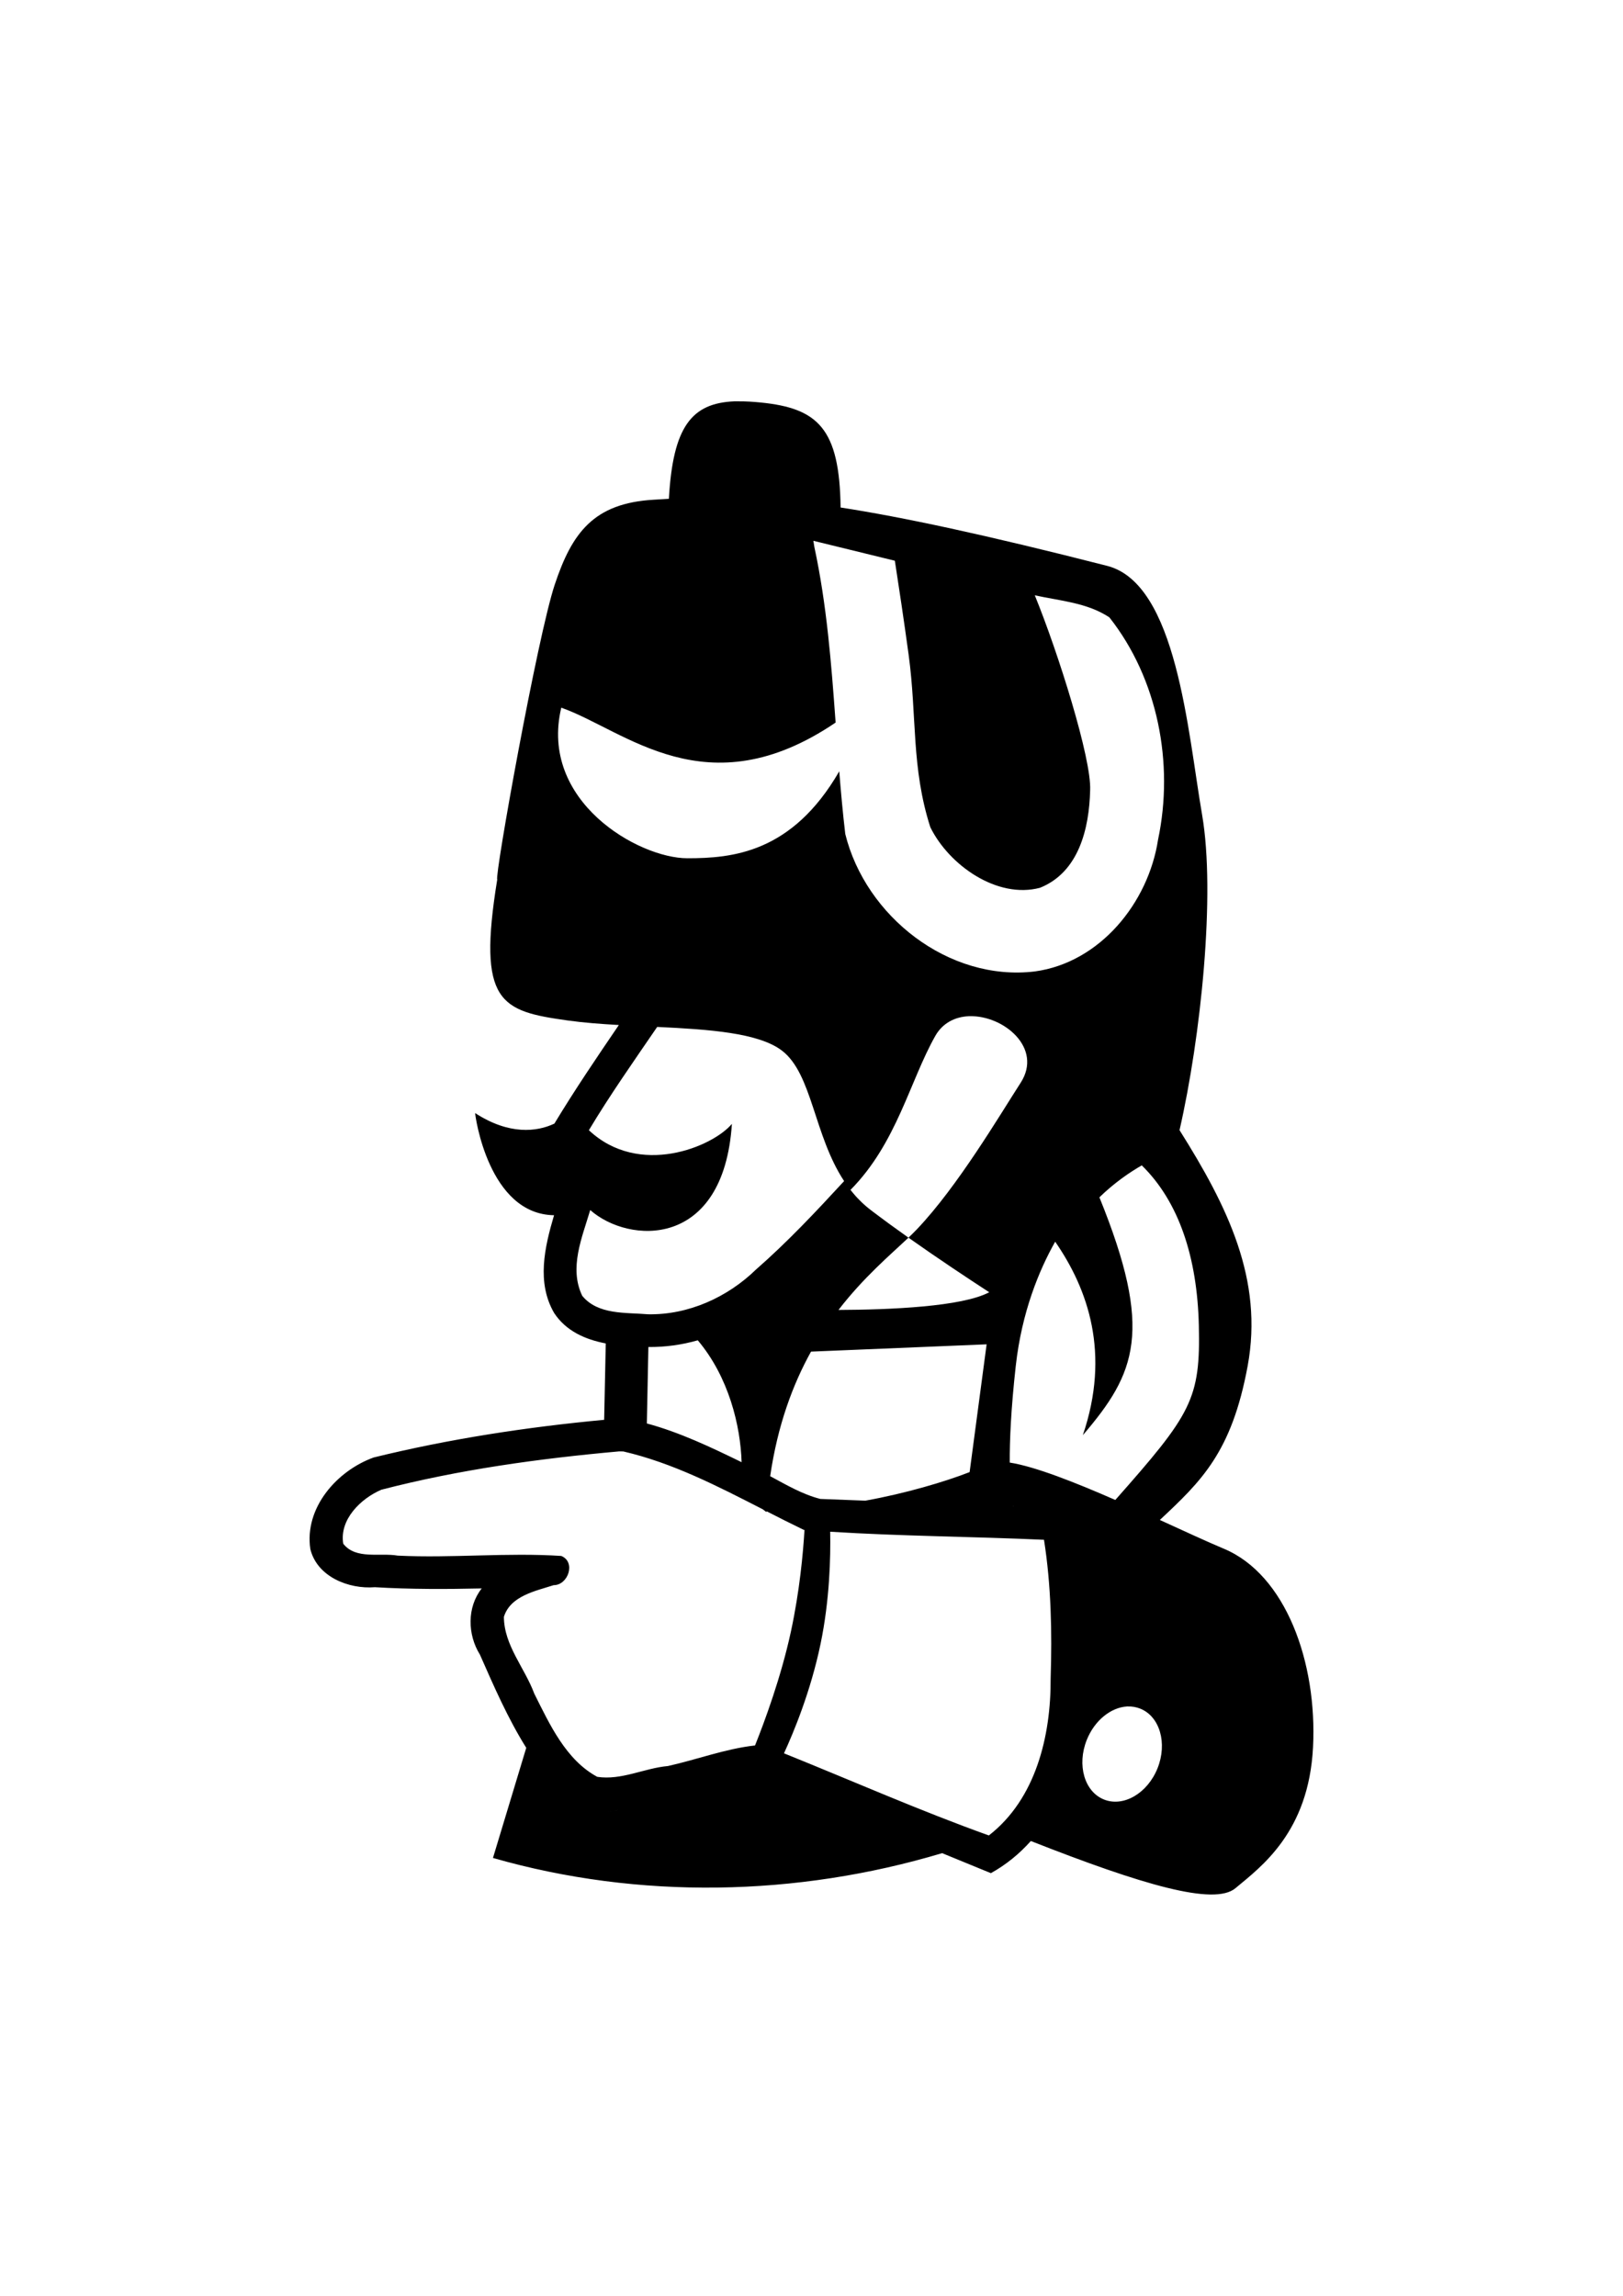 <svg id="ee8Kd2UBgXJ1" xmlns="http://www.w3.org/2000/svg" xmlns:xlink="http://www.w3.org/1999/xlink" viewBox="0 0 793.688 1122.52" shape-rendering="geometricPrecision" text-rendering="geometricPrecision" project-id="dc9c0a912c3a4aea85bd65e4e7b59d03" export-id="623a176365b1444dad3e88b45e3254c5" cached="false"><g transform="translate(46.054 115.936)"><path d="M312.987,80.291c-20.759.91-29.957,12.279-31.938,47.656-2.398.128-4.827.299-7.281.438-29.531,1.671-40.09,16.176-48.531,41.5s-29.532,142.781-28.125,144.188c-9.848,60.497,1.674,64.346,34.469,68.938c7.731,1.082,16.229,1.728,25,2.219-10.813,15.879-21.608,31.784-31.531,48.219-.002-0-.024-0-.031,0-8.517,4.03-22.038,5.651-38.719-5.156c0,1.22,6.496,49.466,38.594,49.938-4.661,15.747-8.581,32.958.031,47.781c5.804,8.853,15.191,12.965,25.25,14.906l-.781,37.344c-37.91,3.552-75.751,9.336-112.688,18.406-18.015,6.486-34.007,24.627-31,44.781c3.301,13.537,18.704,19.681,31.562,18.656c17.396,1.037,34.834.982,52.25.594-7.28,9.254-6.965,22.592-.875,32.375c6.813,15.466,13.683,31.239,22.656,45.562-5.421,17.953-10.855,35.892-16.281,53.844c71.345,20.469,148.623,18.924,219.656-2.344c7.948,3.252,15.899,6.52,23.844,9.781c7.516-4.169,14.013-9.524,19.531-15.719c54.606,21.464,89.64,31.753,100.031,23.094c12.662-10.552,35.858-27.434,37.969-68.938s-13.345-84.4-43.594-97.062c-8.127-3.402-19.192-8.528-31.312-14.062c20.26-18.976,35.143-33.059,42.938-75.281c7.8-42.253-9.84-78.045-33.312-115.312c10.408-45.487,17.719-115.428,11.031-154.219-7.035-40.8-12.36-112.981-46.438-121.688-59.673-15.246-100.143-23.862-130.344-28.531-.473-38.621-11.104-48.562-39.125-51.344-3.828-.38-7.352-.59-10.625-.562-.262.002-.523-.005-.781,0-.17.003-.331-.005-.5,0-.084.002-.167-.003-.25,0-.083.003-.167-.003-.25,0-.082.003-.168-.003-.25,0-.082.003-.169-.004-.25,0Zm38.719,68.187c13.278,3.274,26.554,6.526,39.844,9.75c1.878,12.112,4.486,29.412,6.75,46.062c4.108,30.214,1.208,54.936,10.594,84.219c9.096,18.523,32.647,35.196,53.625,29.625c18.938-7.569,24.088-28.88,24.531-47.688.726-15.382-15.611-67.255-27.062-95.312c12.489,2.739,25.585,3.583,36.469,10.781c23.714,30.053,31.685,71.379,23.812,108.656-4.707,30.798-28.34,60.123-60.281,64.469-42.154,5.059-82.762-26.995-92.688-67.219-1.202-10.182-2.124-20.393-2.938-30.625-23.115,39.996-52.446,42.5-74.281,42.5-23.876-0-72.599-27.863-61.656-73.625c31.258,11.032,70.987,50.098,134.156,7.281-2.088-28.821-4.316-57.614-10.406-85.906-.156-.99-.312-1.979-.469-2.969Zm75.844,232.438c.104-.005.209.004.312,0c.106-.004.207.003.312,0c16.651-.395,35.823,15.605,24.906,32.531-10.371,16.082-30.822,50.734-50.719,71.625-1.244,1.307-2.64,2.685-4.156,4.125c14.48,10.245,29.262,20.041,39.5,26.688-13.19,7.073-48.476,8.557-73.719,8.656c12.416-16.102,25.406-26.974,34.219-35.344-6.252-4.423-12.445-8.937-18.188-13.312-.95-.724-1.866-1.452-2.75-2.219-.025-.023-.069-.07-.094-.094-.011-.006-.051-.026-.062-.031-.006-.006-.026-.026-.031-.031-.006-.006-.027-.027-.031-.031 0-.003-0-.028,0-.031-.004-.004-.025-.025-.031-.031-.03-.024-.095-.07-.125-.094-.021-.019-.042-.044-.062-.062-.113-.1-.232-.18-.344-.281-.067-.06-.121-.127-.188-.188-.003-.003-.025-.025-.031-.031-.021-.021-.042-.042-.062-.062-.005-.005-.026-.026-.031-.031-.004 0-.028-0-.031,0-.006-.006-.026-.025-.031-.031-.042-.039-.083-.086-.125-.125-.022-.02-.04-.042-.062-.062-.034-.032-.06-.062-.094-.094-.006-.006-.026-.026-.031-.031-.003 0-.028-0-.031,0-.006-.006-.026-.026-.031-.031-.006-.006-.027-.027-.031-.031 0-.003-0-.028,0-.031-.004-.004-.025-.025-.031-.031-.006-.006-.026-.026-.031-.031-.011-.005-.051-.026-.062-.031-.006-.006-.026-.026-.031-.031-.006-.005-.026-.026-.031-.031 0-.003-0-.028,0-.031-.006-.005-.025-.026-.031-.031-.022-.016-.072-.047-.094-.062-.006-.005-.026-.026-.031-.031-.011-.011-.02-.021-.031-.031-.006-.006-.025-.026-.031-.031-.011-.005-.052-.026-.062-.031-.005-.006-.026-.026-.031-.031-.006-.005-.025-.025-.031-.031-.003-.004-.028-.028-.031-.031-.026-.032-.068-.093-.094-.125-.003-.004-.028-.028-.031-.031-.007-0-.03-0-.031,0-.003-.003-.029-.028-.031-.031-.006-.005-.026-.026-.031-.031-.005-.011-.026-.052-.031-.062-.003-.003-.028-.028-.031-.031-.004 0-.028-0-.031,0-.006-.006-.026-.025-.031-.031-.006-.006-.027-.027-.031-.031-.005-.011-.026-.051-.031-.062-.004-.004-.025-.025-.031-.031-.021-.021-.041-.042-.062-.062-.033-.032-.061-.061-.094-.094-.006-.006-.027-.027-.031-.031-.003 0-.028-0-.031,0-.004-.004-.025-.025-.031-.031s-.027-.027-.031-.031c0-.003-0-.028,0-.031-.004-.004-.025-.025-.031-.031-.006-.006-.027-.027-.031-.031-.011-.005-.051-.026-.062-.031-.004-.004-.025-.025-.031-.031-.006-.005-.026-.026-.031-.031 0-.003-0-.028,0-.031-.006-.006-.025-.026-.031-.031-.011-.005-.052-.026-.062-.031-.005-.006-.026-.026-.031-.031-.003-.003-.028-.028-.031-.031 0-.003 0-.028,0-.031-.177-.18-.357-.35-.531-.531-.035-.037-.059-.057-.094-.094-.02-.021-.042-.041-.062-.062-.029-.031-.065-.063-.094-.094-.03-.032-.063-.062-.094-.094-.021-.022-.042-.04-.062-.062-.024-.029-.07-.096-.094-.125-.011-.01-.052-.052-.062-.062-.04-.043-.085-.082-.125-.125-.005-.006-.026-.026-.031-.031-.11-.119-.204-.224-.312-.344-.041-.045-.085-.08-.125-.125-.005-.011-.026-.052-.031-.062-.04-.045-.085-.08-.125-.125-.078-.088-.141-.162-.219-.25-.02-.023-.043-.04-.062-.062-.023-.03-.07-.095-.094-.125-.02-.023-.043-.04-.062-.062-.092-.105-.159-.207-.25-.312-.006-.006-.028-.028-.031-.031-.027-.026-.067-.067-.094-.094-.003-.003-.025-.025-.031-.031-.005-.011-.026-.052-.031-.062-.039-.046-.086-.079-.125-.125-.006-.005-.026-.026-.031-.031 0-.003-0-.028,0-.031-.023-.024-.071-.069-.094-.094-.006-.006-.026-.026-.031-.031-.005-.011-.026-.052-.031-.062-.023-.024-.071-.069-.094-.094-.003-.003-.028-.028-.031-.031-.005-.011-.026-.051-.031-.062-.011-.011-.052-.052-.062-.062-.024-.031-.07-.094-.094-.125-.053-.064-.104-.123-.156-.188-.005-.005-.026-.026-.031-.031-.091-.113-.191-.231-.281-.344-0-.007 0-.028,0-.031-.037-.047-.088-.078-.125-.125-.091-.114-.192-.23-.281-.344 0-.007-0-.028,0-.031c22.599-22.842,28.954-53.164,41.438-75.25c3.622-6.409,9.716-9.336,16.25-9.656Zm-152.219,5.25c25.254,1.203,49.624,2.827,61.062,11.625c14.792,11.379,15.523,41.263,30.344,63.75-13.803,14.979-27.748,29.824-43.062,43.219-13.945,13.578-33.036,22.252-52.781,21.906-10.953-.957-24.53.383-32.219-9.031-6.545-13.622-.134-28.337,3.906-41.938c18.796,16.633,65.235,19.33,69.281-42.125-9.514,11.283-45.36,26.187-69.938,3.094c10.251-17.125,21.94-33.746,33.406-50.5Zm236.969,67.688c18.301,17.912,27.122,45.267,27.906,78.188.862,36.201-3.667,43.36-40.844,85.406-19.691-8.618-39.244-16.349-51.625-18.281-.064-10.772.587-26.067,2.938-47.219c2.938-26.441,11.43-46.862,19.281-60.781c16.086,23.252,27.104,54.628,13.531,94.594c26.019-30.356,34.658-50.873,8.094-116.281c7.38-7.186,14.877-12.263,20.719-15.625Zm-217.125,85.531c15.155,17.973,20.878,41.71,21.438,59.594-14.964-7.297-30.247-14.59-46.344-18.938l.75-37.375c8.224.083,16.338-1.049,24.156-3.281Zm141.25,1.969l-8.312,62.469c-12.236,4.792-31.65,10.497-51,13.969-7.334-.283-14.673-.568-22-.844-8.737-2.218-16.565-6.84-24.531-11.125c3.659-25.042,11.092-44.902,19.969-60.906l85.875-3.562Zm-179.688,52.344l2.031.031c24.102,5.586,46.163,16.998,68.188,28.281.899.704,1.516,1.186,1.781,1.375 0-.003-0-.028,0-.031.009-.131.022-.276.031-.406c6.068,3.106,12.137,6.186,18.25,9.125.112.009.232.022.344.031-.676,11.338-2.374,29.849-6.594,49.469-4.823,22.429-12.959,44.334-17.594,55.906-14.368,1.583-28.37,6.895-42.594,10.062-11.55,1.021-22.743,7.084-34.562,5.281-15.297-8.267-23.233-25.557-30.812-40.719-4.678-12.609-14.771-23.545-14.844-37.5c3.167-10.265,15.415-12.603,24.344-15.5c7.082.031,10.984-11.314,3.719-14.281-26.566-1.732-53.331,1.134-79.969-.156-8.768-1.514-20.483,2.061-26.656-5.812-1.942-11.816,8.475-22.027,18.625-26.406c38.017-9.864,77.19-15.238,116.312-18.75Zm155.469,25.438c1.187.043,2.376.082,3.562.125-1.19-.043-2.372-.081-3.562-.125Zm37.125,1.219c.126.004.249.028.375.031-.125-.004-.25.004-.375,0-.002-.01.002-.022,0-.031Zm-120.531,3.094c0.0.004-0.0.025,0,.031.003-0.0.028 0.0.031,0c0-.004-0-.028,0-.031-.002 0-.024 0-.031,0Zm31.125,9.531c34.769,2.187,69.738,2.361,104.562,3.938c3.512,22.357,3.972,45.204,3.25,67.844.154,27.993-7.191,58.834-30.219,76.719-33.665-12.055-66.79-26.707-100.188-40.156c4.739-10.295,13.053-30.292,17.875-53.438c4.495-21.575,4.962-42.554,4.719-54.906Zm145.156,85.438c.062-.004.126.003.188,0c.094-.005.187.003.281,0c2.045-.062,4.059.288,6,1.062c9.558,3.813,13.36,16.862,8.469,29.125s-16.63,19.125-26.188,15.312-13.329-16.862-8.438-29.125c3.822-9.582,11.815-15.904,19.688-16.375ZM211.737,739.322c.07.11.149.234.219.344-.07-.109-.149-.234-.219-.344Zm268.219.969c-.046.19-.11.373-.156.562.047-.191.11-.371.156-.562Zm-267.031.875c.11.168.233.332.344.5-.108-.164-.237-.336-.344-.5Zm266.75.25c-.047.189-.108.374-.156.562.049-.191.108-.371.156-.562Zm-264.906,2.531c.113.166.23.303.344.469-.113-.164-.231-.304-.344-.469Zm4.438,6.094c.113.148.198.29.312.438-.111-.143-.202-.294-.312-.438Zm104.281,2.906c-.655.178-1.314.354-1.969.531s-1.314.355-1.969.531c.655-.176,1.314-.354,1.969-.531s1.314-.353,1.969-.531Zm-101.844.188c.177.217.353.441.531.656-.177-.213-.356-.442-.531-.656Zm1.875,2.25c.071.082.148.168.219.25-.072-.083-.147-.167-.219-.25Zm90.156.188c-.656.173-1.313.359-1.969.531.656-.172,1.313-.358,1.969-.531Zm-89.625.438c.156.179.311.353.469.531-.155-.175-.315-.355-.469-.531Zm84.688.844c-.656.17-1.312.362-1.969.531.657-.169,1.312-.361,1.969-.531Zm-8.875,2.281c-.658.164-1.311.306-1.969.469.658-.163,1.311-.304,1.969-.469Zm173.75.25c-.052.121-.103.223-.156.344.048-.11.108-.233.156-.344Zm-244.438,1.906c.071.06.148.097.219.156-.071-.059-.148-.096-.219-.156Zm.75.594c.036.029.089.065.125.094-.042-.034-.083-.06-.125-.094Zm.438.344c.037.028.088.065.125.094-.043-.033-.082-.06-.125-.094Zm1.469,1.094c.076.053.142.104.219.156.07.048.148.108.219.156-.077-.052-.142-.104-.219-.156s-.143-.103-.219-.156Zm.469.312c.077.052.141.105.219.156.045.03.08.064.125.094-.039-.026-.086-.068-.125-.094-.071-.047-.148-.108-.219-.156Zm47.594.219c-.929.209-1.852.45-2.781.656.921-.204,1.861-.449,2.781-.656Zm-45.719.969c.074.044.145.113.219.156-.08-.047-.139-.109-.219-.156Zm40.969.125c-.662.145-1.338.263-2,.406.662-.143,1.338-.261,2-.406Zm-39.5.688c.117.062.226.158.344.219-.124-.064-.22-.153-.344-.219Zm34.531.375c-.663.14-1.337.268-2,.406.663-.138,1.337-.266,2-.406Zm-33.531.156c.117.057.226.1.344.156-.118-.056-.227-.099-.344-.156Zm1.125.531c.085.038.165.057.25.094-.085-.037-.165-.056-.25-.094Zm.5.219c.085.037.164.058.25.094-.086-.036-.165-.057-.25-.094Zm26.938.125c-.664.136-1.336.273-2,.406.664-.134,1.336-.271,2-.406Zm-25.781.344c.087.033.194.061.281.094-.087-.033-.195-.06-.281-.094Zm1.312.469c.08.027.17.067.25.094-.088-.029-.162-.064-.25-.094Zm19.469.188c-.072.025-.147.069-.219.094.08-.028.139-.065.219-.094Zm-17.75.344c.089.025.192.069.281.094-.089-.024-.192-.069-.281-.094Zm1.219.312c.216.052.44.108.656.156-.225-.05-.432-.102-.656-.156Zm13.969.094c-.271.067-.54.129-.812.188.273-.058.541-.121.812-.188Zm-12.344.281c.091.017.191.015.281.031-.091-.016-.191-.014-.281-.031Zm10.719.062c.046-.008.079.008.125,0-.082.015-.168.017-.25.031.046-.008.079-.023.125-.031Zm-10.188.031c.091.016.19.017.281.031-.091-.015-.19-.016-.281-.031Zm9.625.062c.046-.007.111.008.156,0-.091.015-.19.017-.281.031.046-.007.079-.024.125-.031Zm-8.781.062c.091.013.159.019.25.031-.082-.011-.168-.019-.25-.031Zm8.375,0c.037-.005.088.005.125,0-.091.014-.159.018-.25.031.046-.006.079-.025.125-.031Zm-.688.094c.046-.005.11.006.156,0-.092.011-.19.021-.281.031s-.19.022-.281.031c.092-.01.19-.021.281-.031.046-.005.079-.026.125-.031Zm-5.625.125c.092.007.158.025.25.031-.083-.006-.167-.025-.25-.031Zm.531.031c.092.005.189.027.281.031-.092-.004-.189-.026-.281-.031Zm3.312,0c.046-.003.079.003.125,0-.083.005-.167.027-.25.031.046-.002.079-.029.125-.031Zm-2.625.031c.092.003.189.029.281.031-.092-.002-.189-.028-.281-.031Zm1.812,0c.046-.001.079.001.125,0-.092.003-.189.029-.281.031.046-.001.11-.03.156-.031Zm215.438,2.188c-.069.113-.118.231-.188.344.068-.11.12-.234.188-.344Zm-6.031,8.688c-.119.15-.224.319-.344.469.12-.15.225-.318.344-.469Zm-.875,1.125c-.112.137-.231.27-.344.406.115-.139.229-.266.344-.406Z" fill-rule="evenodd"/></g></svg>
